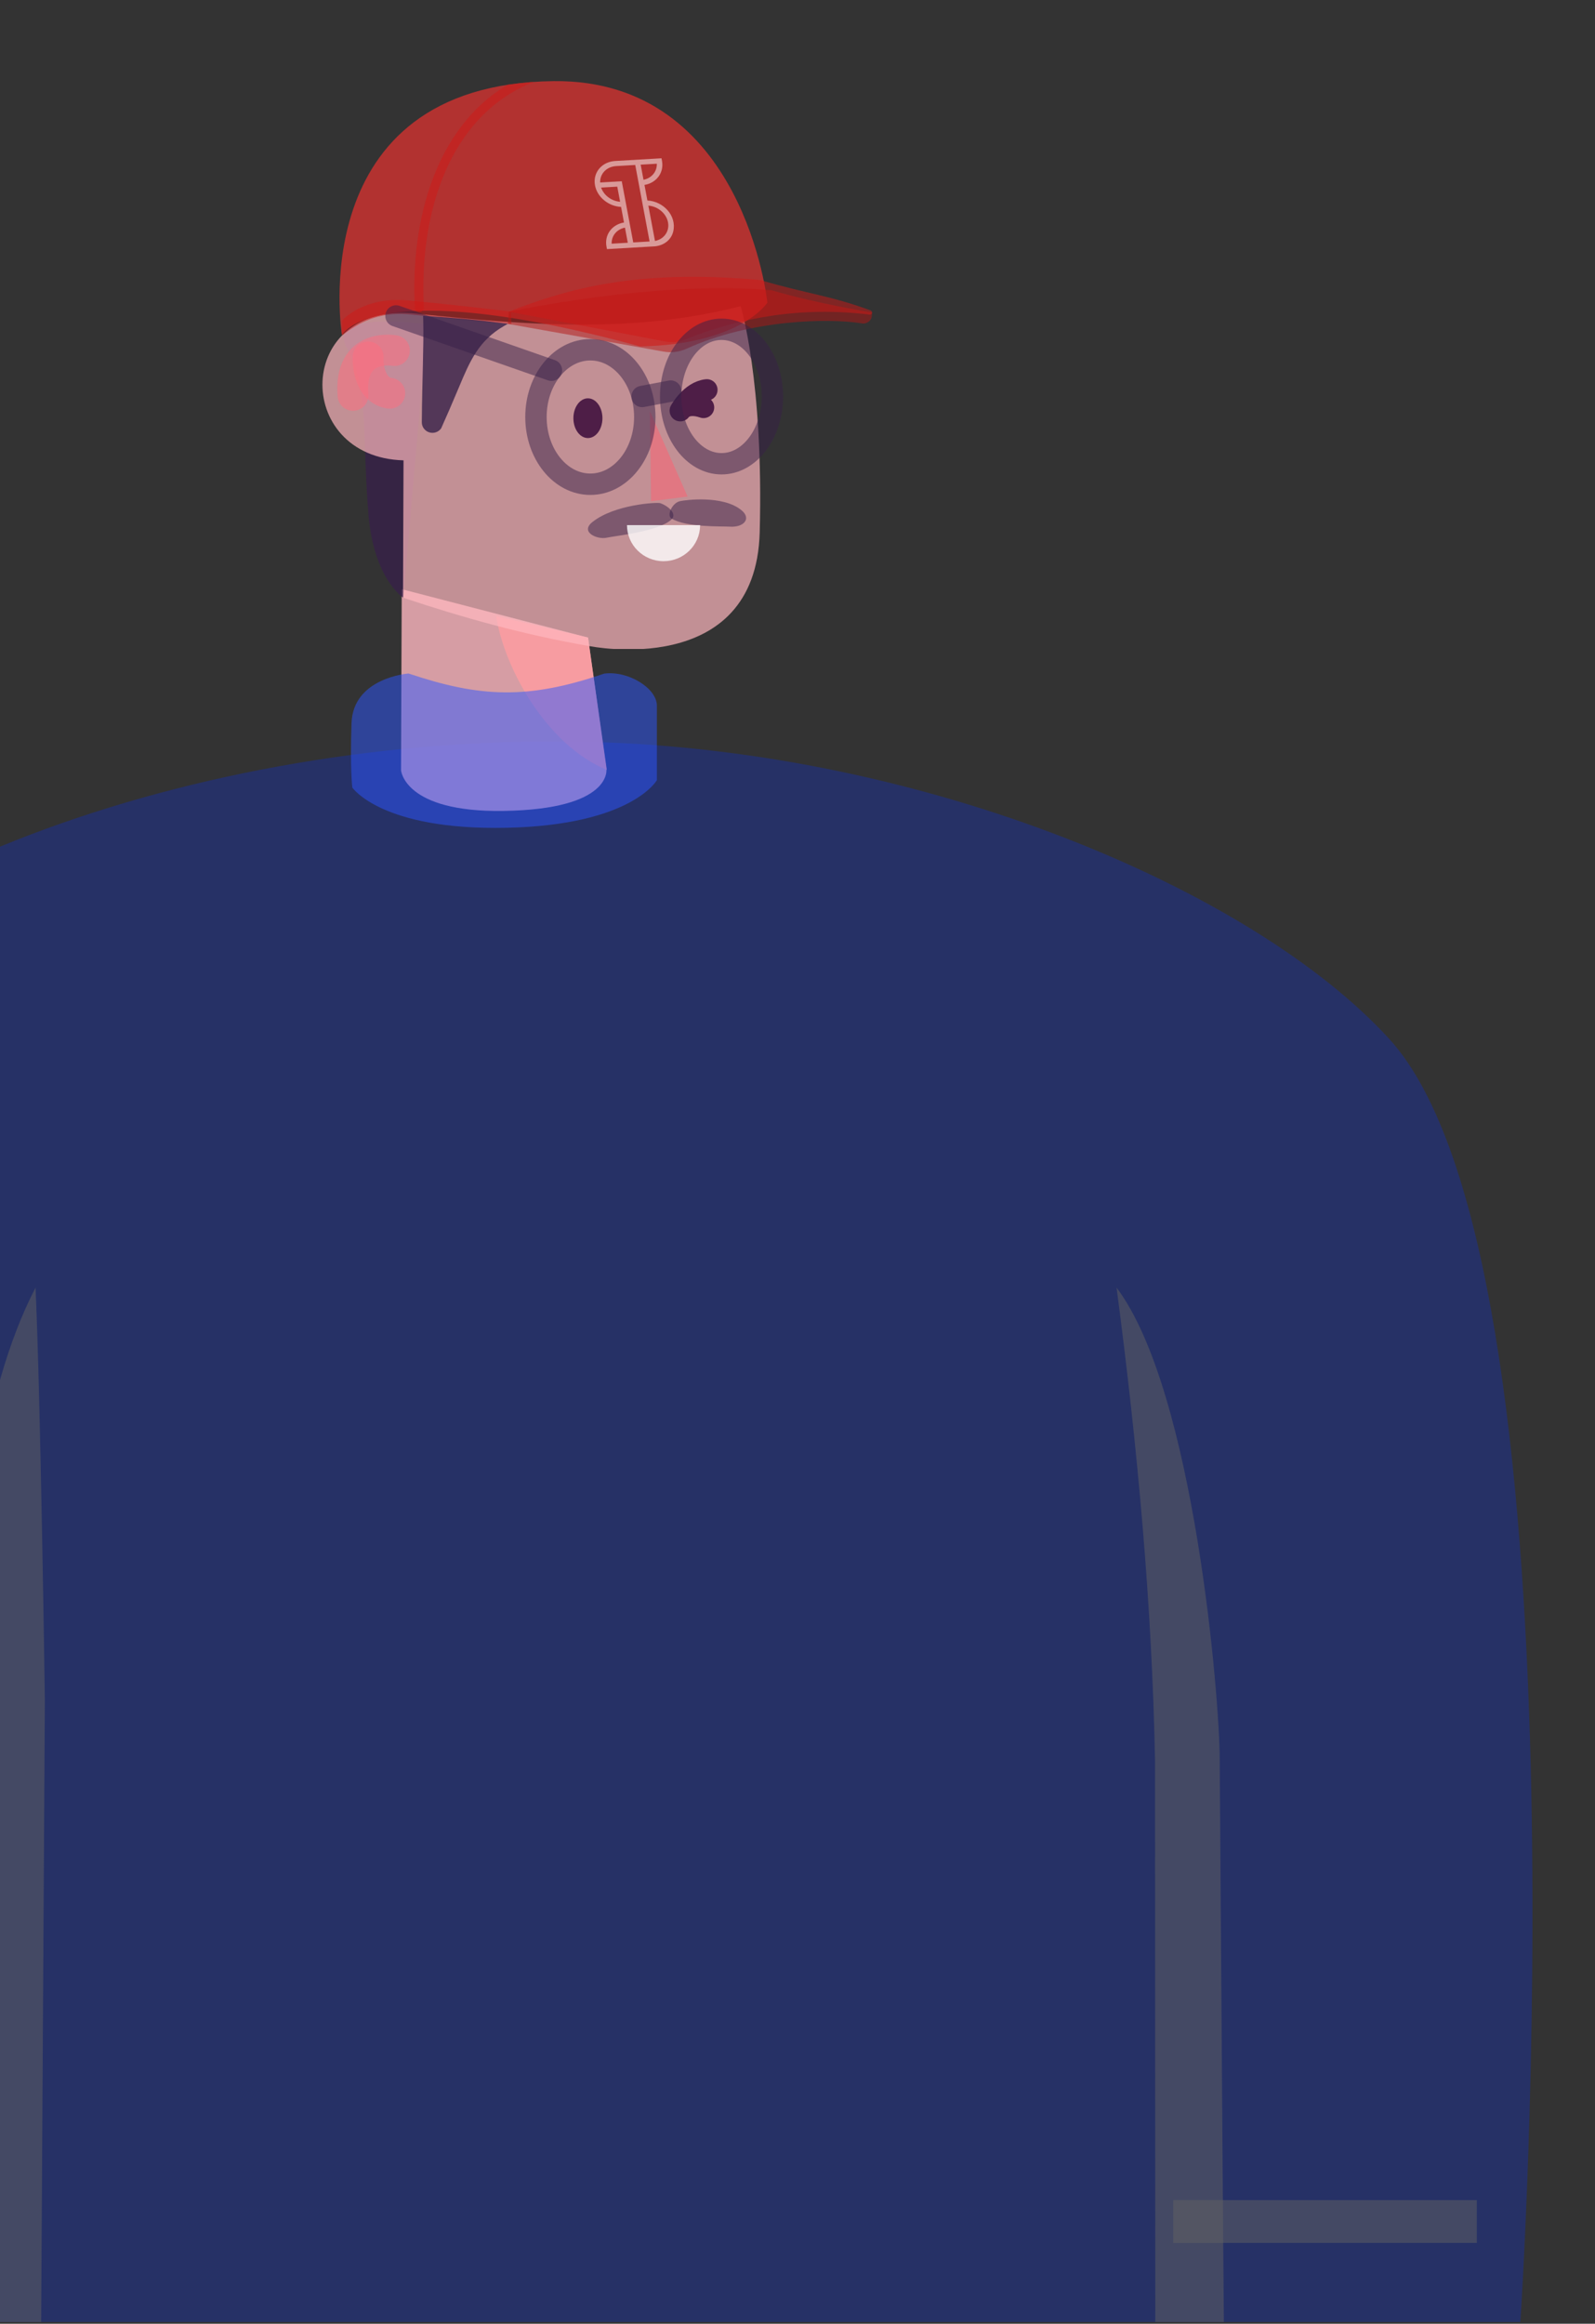 <svg width="565" height="823" viewBox="0 0 565 823" fill="none" xmlns="http://www.w3.org/2000/svg">
<rect x="0" y="0" width="565" height="823" fill="#333333" stroke="none"/>
<path fill-rule="evenodd" clip-rule="evenodd" d="M492.11 367.953C443.617 314.876 327.616 265.918 209.755 262.786C67.109 258.997 -71.171 314.356 -110.151 381.465C-181.338 504.019 -162.479 822.372 -162.479 822.372H538.557C538.557 822.372 563.769 446.384 492.11 367.953Z" fill="#002EFF" fill-opacity="0.25"/>
<path fill-rule="evenodd" clip-rule="evenodd" d="M208.313 225.811L142.308 208.671L142.062 272.824C142.062 272.824 143.165 287.723 178.273 287.209C217.103 286.64 214.805 272.349 214.805 272.349L208.313 225.811Z" fill="#FFB8C0" fill-opacity="0.8"/>
<path fill-rule="evenodd" clip-rule="evenodd" d="M208.301 225.813L175.748 218.174C178.588 236.668 193.721 263.967 214.959 272.663L208.301 225.813Z" fill="#FF9CA0" fill-opacity="0.8"/>
<path d="M523.141 786.793H415.587" stroke="#626262" stroke-opacity="0.5" stroke-width="15.177" stroke-miterlimit="1.5" stroke-linejoin="round"/>
<path fill-rule="evenodd" clip-rule="evenodd" d="M433.532 822.371H409.238C409.207 820.397 409.177 625.42 409.146 623.44C408.104 569.173 403.061 513.151 395.52 456.032C423.232 492.819 432.06 602.43 432.06 623.017C432.06 623.017 433.455 821.404 433.532 822.371Z" fill="#626262" fill-opacity="0.5"/>
<path fill-rule="evenodd" clip-rule="evenodd" d="M-14.505 822.373V602.21C-12.939 551.732 -7.032 493.785 12.594 456.034C14.447 497.84 15.889 602.21 15.889 602.21L14.574 822.373H-14.505Z" fill="#626262" fill-opacity="0.5"/>
<path fill-rule="evenodd" clip-rule="evenodd" d="M144.714 238.534C144.714 238.534 125.075 239.956 124.521 256.12C123.966 272.269 124.798 278.923 124.798 278.923C124.798 278.923 135.06 294.134 179.437 293.182C223.815 292.229 232.69 276.307 232.69 276.307V249.89C232.655 243.706 222.47 237.446 214.009 238.58C186.906 247.834 170.04 247.032 144.714 238.534Z" fill="#2D57FF" fill-opacity="0.5"/>
<g clip-path="url(#clip0_50_3142)">
<path fill-rule="evenodd" clip-rule="evenodd" d="M142.881 211.713C142.881 211.713 132.413 205.091 130.533 182.309C128.179 153.81 130.817 137.208 122.877 123.207C115.065 109.43 151.27 114.963 151.27 114.963L142.881 211.713Z" fill="#382149" fill-opacity="0.8"/>
<path fill-rule="evenodd" clip-rule="evenodd" d="M142.943 163.043L142.757 211.678C163.969 218.756 185.745 224.858 208.762 228.819C208.762 228.819 267.728 240.891 269.113 188.506C270.537 134.621 262.351 108.442 262.351 108.442C225.807 117.772 189.979 115.621 147.486 111.079C104.313 106.464 103.539 161.966 142.943 163.043Z" fill="#FFB8C0" fill-opacity="0.7"/>
<path d="M130.412 126.427C130.143 131.021 131.945 138.524 138.076 139.28" stroke="#FF6D7E" stroke-opacity="0.5" stroke-width="10.919" stroke-linecap="round"/>
<path d="M139.716 124.172C139.716 124.172 123.514 121.134 125.048 140.035" stroke="#FF6D7E" stroke-opacity="0.5" stroke-width="10.919" stroke-miterlimit="1.5" stroke-linecap="round" stroke-linejoin="round"/>
<path fill-rule="evenodd" clip-rule="evenodd" d="M121.116 118.7C121.116 118.7 131.844 96.775 226.76 122.707C262.541 121.929 271.832 107.19 271.832 107.19C271.832 107.19 263.636 27.957 196.092 28.736C106.757 29.744 121.116 118.7 121.116 118.7Z" fill="#E83230" fill-opacity="0.7"/>
<path fill-rule="evenodd" clip-rule="evenodd" d="M121.201 113.5C121.201 113.5 128.543 104.957 144.56 106.408C160.577 107.86 180.993 110.37 180.993 110.37L181.146 114.816L144.069 111.277C134.351 110.612 127.301 113.984 121.201 118.823V113.5Z" fill="#D11917" fill-opacity="0.5"/>
<path fill-rule="evenodd" clip-rule="evenodd" d="M189.01 29.034C189.531 28.823 179.874 29.987 179.874 29.987C179.874 29.987 179.691 30.108 179.583 30.153C154.6 45.123 145.311 77.543 146.951 109.04C146.997 109.917 147.748 110.582 148.637 110.537C149.51 110.491 150.185 109.75 150.139 108.873C148.407 75.501 159.06 40.859 189.01 29.034Z" fill="#D11917" fill-opacity="0.5"/>
<path fill-rule="evenodd" clip-rule="evenodd" d="M149.878 111.846C161.91 112.647 168.853 113.252 179.904 114.688C179.904 114.688 179 115.187 178.556 115.444C169.558 120.585 166.386 128.055 162.692 136.871C160.086 143.071 157.986 147.924 156.27 151.719C155.319 153.05 153.603 153.625 152.04 153.126C150.461 152.627 149.403 151.175 149.419 149.542C149.541 133.786 150.154 122.854 149.924 113.388C149.908 112.874 149.878 111.846 149.878 111.846Z" fill="#382149" fill-opacity="0.8"/>
<path fill-rule="evenodd" clip-rule="evenodd" d="M179.911 114.704C179.911 114.704 221.379 122.073 235.098 124.53C237.881 125.027 240.762 124.642 243.317 123.454C265.858 113.163 293.443 112.665 304.981 114.479C305.893 114.72 306.854 114.543 307.602 113.997C308.367 113.451 308.823 112.6 308.855 111.669C308.888 111.075 308.904 110.658 308.904 110.658C308.904 110.658 289.96 107.703 273.36 102.807C232.478 99.114 180.253 110.449 180.253 110.449L179.911 114.704Z" fill="#B31614" fill-opacity="0.5"/>
<path fill-rule="evenodd" clip-rule="evenodd" d="M180.262 110.368C180.262 110.368 222.983 118.54 235.726 120.965C238.021 121.398 240.381 121.174 242.545 120.291C261.831 112.552 283.493 108.425 308.035 111.428C308.425 111.476 308.799 111.235 308.897 110.85C308.978 110.464 308.767 110.079 308.392 109.95C294.396 104.732 285.869 104.074 269.285 99.177C226.092 95.276 201.728 102.003 180.262 110.368Z" fill="#D11917" fill-opacity="0.5"/>
<path d="M229.33 71.013L228.294 65.493C232.546 64.789 235.281 61.142 234.497 56.964L234.327 56.061L217.781 57.024L217.782 57.027C213.074 57.373 209.937 61.213 210.769 65.65C211.552 69.827 215.581 73.081 220.002 73.279L221.038 78.799C216.786 79.503 214.052 83.151 214.835 87.328L215.005 88.231L231.717 87.258C235.088 87.062 237.781 84.978 238.484 81.977C239.807 76.319 234.875 71.262 229.33 71.013ZM226.948 58.318L232.668 57.985C232.762 60.774 230.832 63.103 227.953 63.673L226.948 58.318ZM222.384 85.975L216.664 86.308C216.569 83.518 218.499 81.189 221.379 80.621L222.384 85.975ZM219.661 71.46C216.632 71.234 213.879 69.177 212.936 66.437L218.656 66.105L219.661 71.46ZM230.102 85.526L224.313 85.863L220.247 64.186L212.597 64.631C212.492 61.543 214.868 59.021 218.266 58.823L225.019 58.43L230.102 85.526ZM232.019 85.349L229.671 72.832C233.023 73.082 236.037 75.575 236.633 78.754C237.23 81.934 235.206 84.719 232.019 85.349Z" fill="white" fill-opacity="0.5"/>
</g>
<path fill-rule="evenodd" clip-rule="evenodd" d="M233.795 178.189C232.668 177.849 217.576 178.649 209.799 184.935C205.391 188.497 211.613 191.157 214.846 190.453C218.109 189.733 233.537 188.214 237.897 183.924C240.04 181.818 236.249 178.941 233.795 178.189Z" fill="#382149" fill-opacity="0.5"/>
<path fill-rule="evenodd" clip-rule="evenodd" d="M240.822 177.511C242.656 177.085 256.046 175.283 262.644 180.697C266.263 183.661 263.512 186.825 258.603 186.528C255.741 186.34 243.143 186.859 237.839 183.642C236.081 182.563 238.064 178.159 240.822 177.511Z" fill="#382149" fill-opacity="0.5"/>
<path d="M208.259 155.149C211.1 155.149 213.403 151.997 213.403 148.111C213.403 144.225 211.1 141.074 208.259 141.074C205.419 141.074 203.115 144.225 203.115 148.111C203.115 151.997 205.419 155.149 208.259 155.149Z" fill="#310234" fill-opacity="0.8"/>
<path fill-rule="evenodd" clip-rule="evenodd" d="M230.205 145.582L243.571 175.869L230.619 177.517L230.205 145.582Z" fill="#FF5F71" fill-opacity="0.5"/>
<path fill-rule="evenodd" clip-rule="evenodd" d="M248.002 186.066C247.956 193.081 242.17 198.762 235.05 198.762C227.902 198.762 222.097 193.036 222.097 185.983H248.002V186.066Z" fill="white" fill-opacity="0.8"/>
<path d="M249.212 144.298C242.949 142.15 240.976 145.46 240.976 145.46C240.976 145.46 244.637 138.702 250.393 138.077" stroke="#310234" stroke-opacity="0.8" stroke-width="7.57" stroke-miterlimit="1.5" stroke-linecap="round" stroke-linejoin="round"/>
<path d="M140.274 111.896L195.33 131.13" stroke="#382149" stroke-opacity="0.5" stroke-width="7.57" stroke-miterlimit="1.5" stroke-linecap="round" stroke-linejoin="round"/>
<path d="M209.129 171.504C219.774 171.504 228.404 160.842 228.404 147.691C228.404 134.539 219.774 123.877 209.129 123.877C198.483 123.877 189.853 134.539 189.853 147.691C189.853 160.842 198.483 171.504 209.129 171.504Z" stroke="#382149" stroke-opacity="0.5" stroke-width="7.579" stroke-miterlimit="1.5" stroke-linecap="round" stroke-linejoin="round"/>
<path d="M255.596 164.246C265.548 164.246 273.616 153.585 273.616 140.433C273.616 127.281 265.548 116.62 255.596 116.62C245.644 116.62 237.576 127.281 237.576 140.433C237.576 153.585 245.644 164.246 255.596 164.246Z" stroke="#382149" stroke-opacity="0.5" stroke-width="7.562" stroke-miterlimit="1.5" stroke-linecap="round" stroke-linejoin="round"/>
<path d="M227.458 140.429L237.574 138.509" stroke="#382149" stroke-opacity="0.5" stroke-width="7.57" stroke-miterlimit="1.5" stroke-linecap="round" stroke-linejoin="round"/>
<defs>
<clipPath id="clip0_50_3142">
<rect width="232.977" height="229.84" fill="white" transform="translate(80.497)"/>
</clipPath>
</defs>
</svg>
